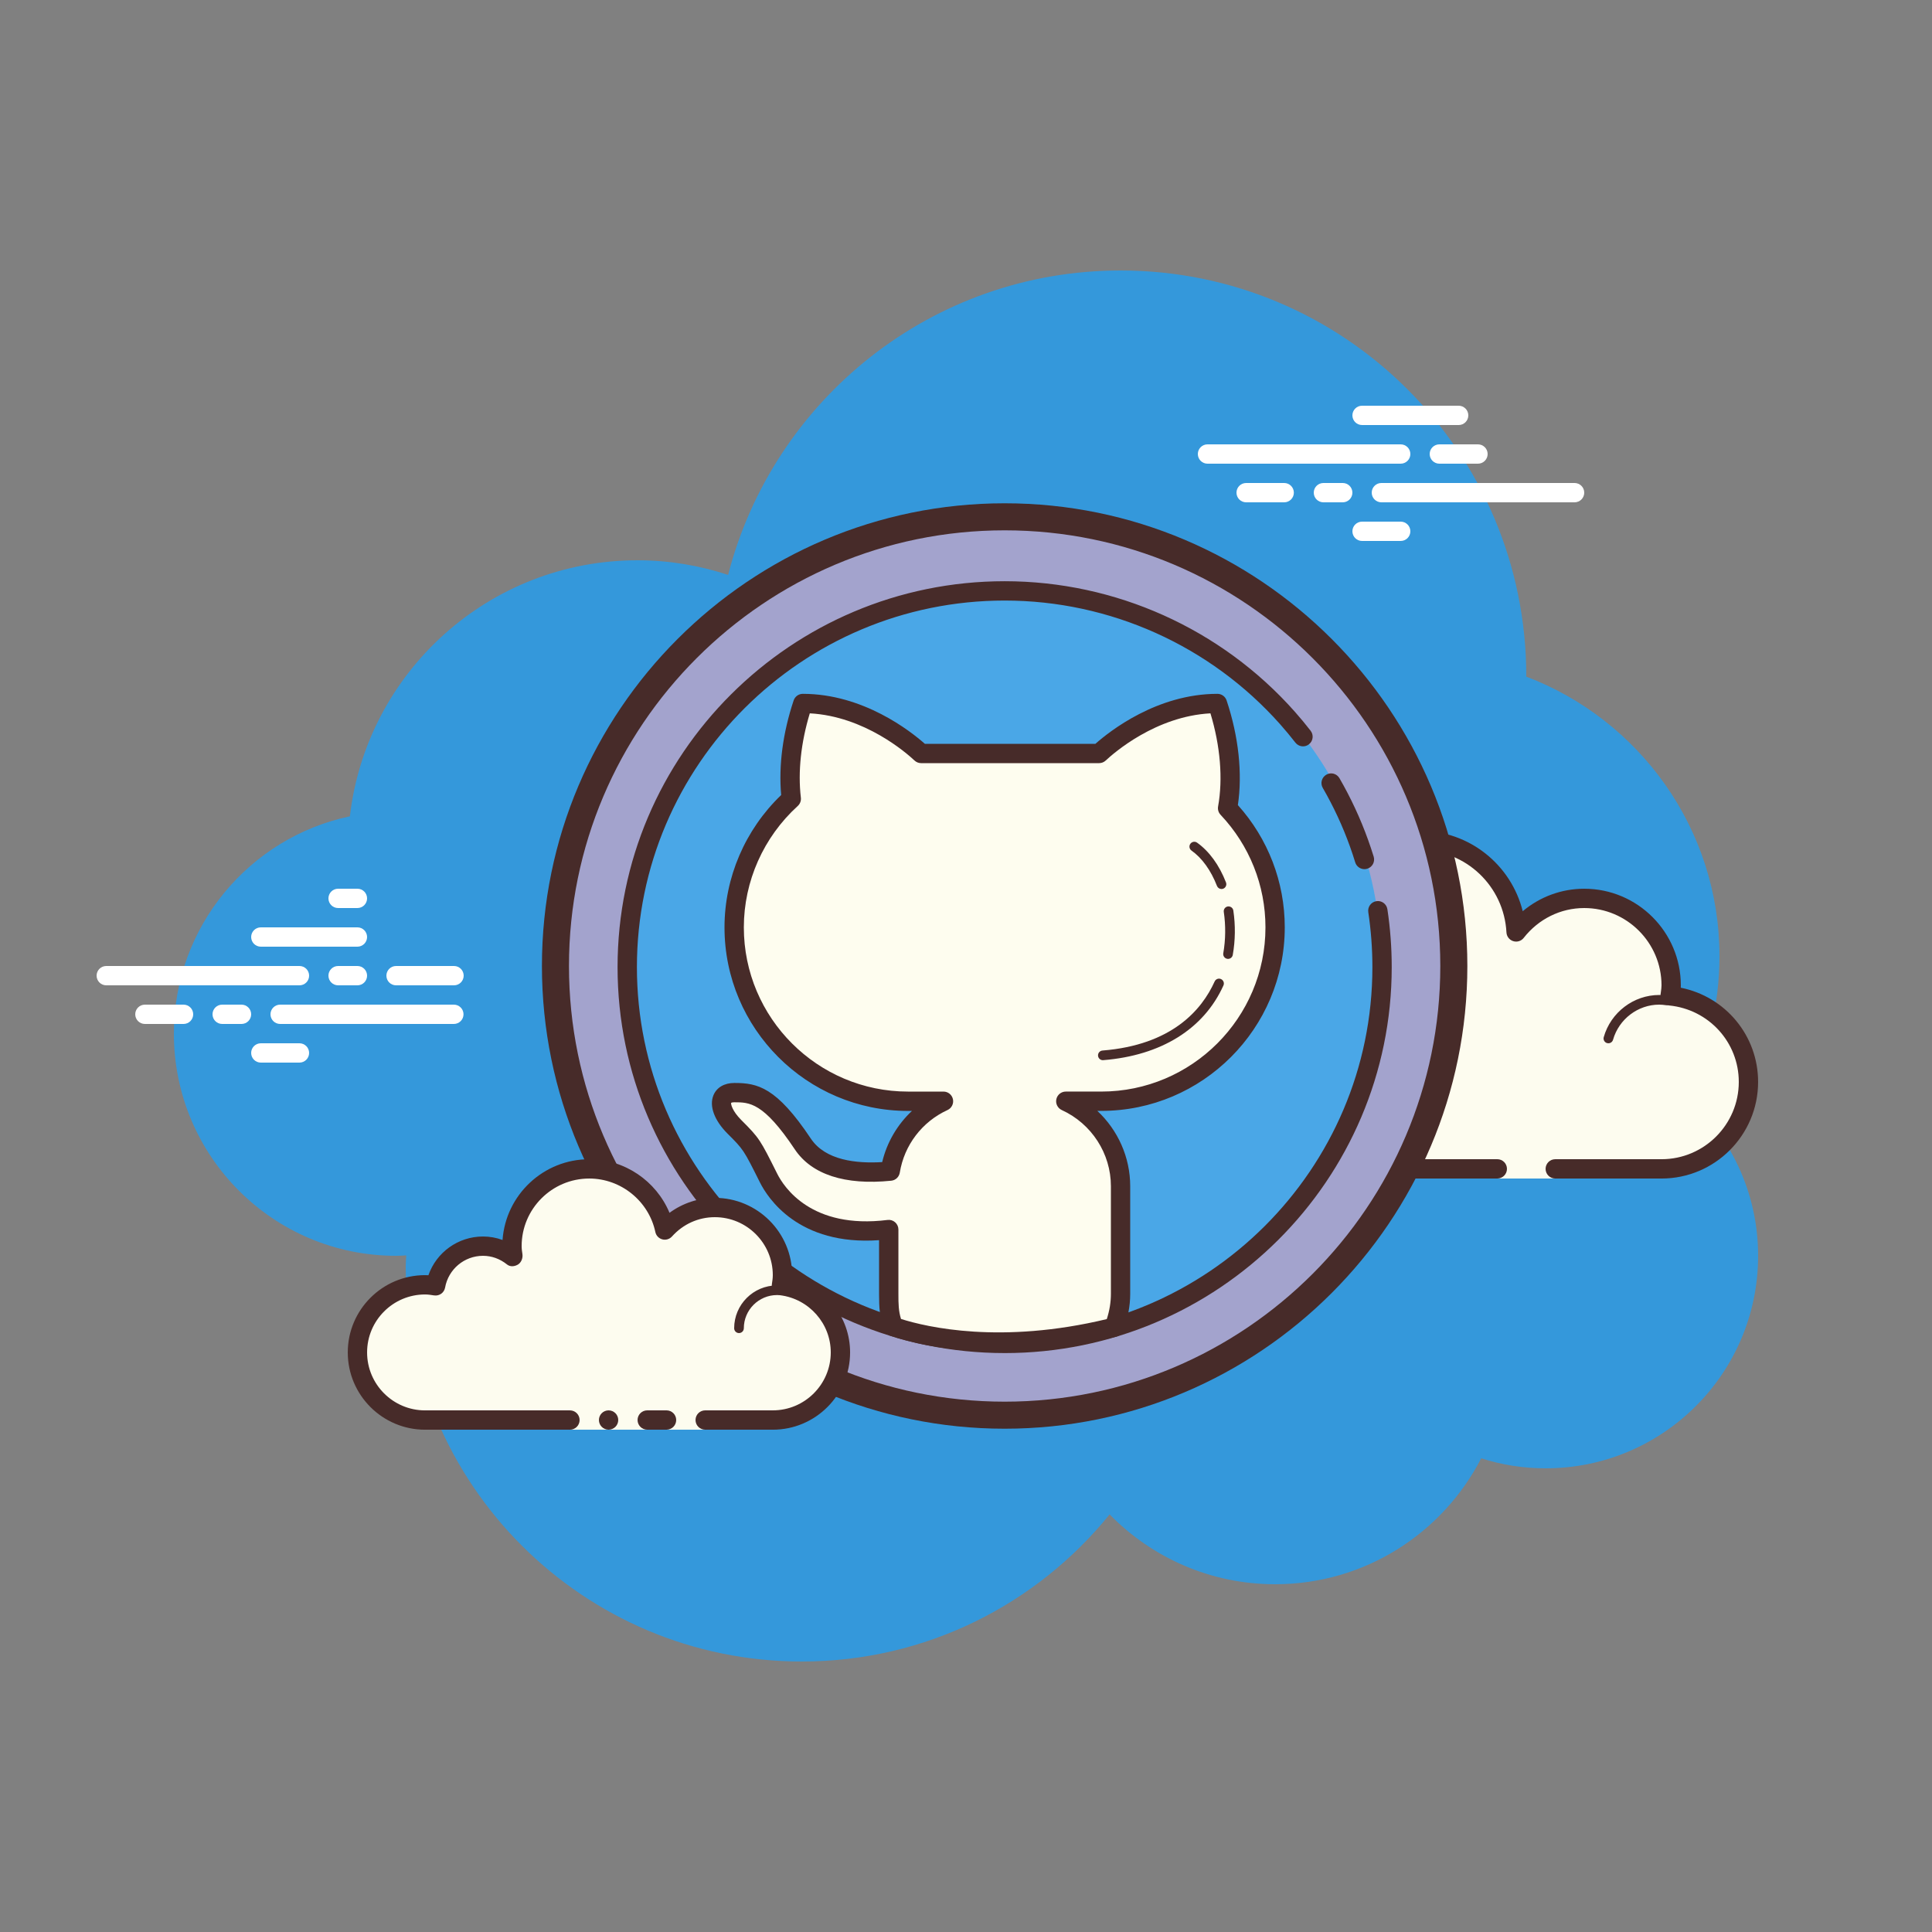 <svg xmlns="http://www.w3.org/2000/svg" x="0px" y="0px"
width="100" height="100"
viewBox="0 0 172 172"
style=" fill:#000000;"><rect x="0" y="0" width="172" height="172" fill="#808080" stroke="none"/><g fill="none" fill-rule="nonzero" stroke="none" stroke-width="1" stroke-linecap="butt" stroke-linejoin="miter" stroke-miterlimit="10" stroke-dasharray="" stroke-dashoffset="0" font-family="none" font-weight="none" font-size="none" text-anchor="none" style="mix-blend-mode: normal"><path d="M0,172v-172h172v172z" fill="none"></path><g><path d="M150.01,97.541c1.952,-3.707 3.07,-7.921 3.07,-12.401c0,-11.388 -7.153,-21.082 -17.202,-24.902c0,-0.012 0.002,-0.024 0.002,-0.038c0,-19.949 -16.171,-36.12 -36.12,-36.12c-16.828,0 -30.927,11.526 -34.938,27.102c-2.539,-0.834 -5.244,-1.302 -8.062,-1.302c-13.23,0 -24.12,9.964 -25.611,22.793c-8.951,1.894 -15.669,9.833 -15.669,19.347c0,10.924 8.856,19.78 19.78,19.78c0.304,0 0.605,-0.021 0.905,-0.038c-0.007,0.301 -0.045,0.595 -0.045,0.898c0,19.474 15.786,35.26 35.26,35.26c11.072,0 20.941,-5.112 27.406,-13.096c3.746,3.827 8.954,6.216 14.734,6.216c7.998,0 14.919,-4.558 18.346,-11.211c1.809,0.576 3.734,0.891 5.734,0.891c10.449,0 18.92,-8.471 18.92,-18.92c0,-5.695 -2.528,-10.79 -6.51,-14.259z" fill="#3498db"></path><path d="M133.3,104.06v0.86h5.16v-0.86c0,0 7.296,0 9.46,0c4.274,0 7.74,-3.466 7.74,-7.74c0,-4.013 -3.065,-7.274 -6.975,-7.663c0.038,-0.311 0.095,-0.616 0.095,-0.937c0,-4.274 -3.466,-7.74 -7.74,-7.74c-2.473,0 -4.649,1.18 -6.066,2.986c-0.241,-4.534 -3.959,-8.146 -8.554,-8.146c-4.749,0 -8.6,3.851 -8.6,8.6c0,0.767 0.132,1.496 0.322,2.205c-1.104,-1.336 -2.754,-2.205 -4.622,-2.205c-3.063,0 -5.562,2.296 -5.943,5.255c-0.311,-0.038 -0.616,-0.095 -0.937,-0.095c-4.274,0 -7.74,3.466 -7.74,7.74c0,4.274 3.466,7.74 7.74,7.74c4.274,0 16.34,0 16.34,0z" fill="#fdfcef"></path><path d="M126.42,73.96c-5.217,0 -9.46,4.243 -9.46,9.46c0,0.028 0,0.053 0,0.081c-1.035,-0.611 -2.219,-0.941 -3.44,-0.941c-3.149,0 -5.867,2.169 -6.636,5.169c-0.081,-0.005 -0.162,-0.009 -0.244,-0.009c-4.742,0 -8.6,3.858 -8.6,8.6c0,4.742 3.858,8.6 8.6,8.6h26.66c0.475,0 0.86,-0.385 0.86,-0.86c0,-0.475 -0.385,-0.86 -0.86,-0.86h-26.66c-3.794,0 -6.88,-3.086 -6.88,-6.88c0,-3.794 3.086,-6.88 6.88,-6.88c0.201,0 0.396,0.029 0.59,0.055l0.243,0.033c0.036,0.005 0.071,0.007 0.107,0.007c0.423,0 0.795,-0.318 0.851,-0.752c0.329,-2.568 2.516,-4.503 5.089,-4.503c1.522,0 2.964,0.69 3.958,1.892c0.169,0.203 0.415,0.313 0.664,0.313c0.134,0 0.268,-0.031 0.392,-0.096c0.359,-0.184 0.54,-0.595 0.437,-0.986c-0.198,-0.748 -0.291,-1.378 -0.291,-1.983c0,-4.267 3.473,-7.74 7.74,-7.74c4.095,0 7.477,3.22 7.695,7.332c0.019,0.358 0.258,0.666 0.6,0.774c0.086,0.028 0.174,0.041 0.261,0.041c0.258,0 0.509,-0.119 0.674,-0.33c1.326,-1.689 3.289,-2.657 5.389,-2.657c3.794,0 6.88,3.086 6.88,6.88c0,0.201 -0.029,0.396 -0.055,0.59l-0.033,0.243c-0.028,0.23 0.038,0.461 0.182,0.642c0.144,0.181 0.356,0.296 0.585,0.318c3.536,0.353 6.201,3.28 6.201,6.808c0,3.794 -3.086,6.88 -6.88,6.88h-9.46c-0.475,0 -0.86,0.385 -0.86,0.86c0,0.475 0.385,0.86 0.86,0.86h9.46c4.742,0 8.6,-3.858 8.6,-8.6c0,-4.123 -2.905,-7.59 -6.885,-8.388c0.003,-0.071 0.005,-0.141 0.005,-0.212c0,-4.742 -3.858,-8.6 -8.6,-8.6c-2.023,0 -3.944,0.716 -5.475,2.002c-1.029,-4.135 -4.751,-7.162 -9.145,-7.162z" fill="#472b29"></path><path d="M123.84,86c-2.413,0 -4.487,1.718 -5.01,4.027c-0.631,-0.382 -1.352,-0.587 -2.085,-0.587c-2.067,0 -3.781,1.543 -4.047,3.557c-0.349,-0.079 -0.681,-0.117 -1.004,-0.117c-2.63,0 -4.835,2.064 -5.019,4.699c-0.017,0.237 0.162,0.444 0.397,0.461c0.01,0 0.021,0 0.031,0c0.224,0 0.413,-0.174 0.428,-0.399c0.153,-2.186 1.98,-3.901 4.161,-3.901c0.394,0 0.808,0.072 1.269,0.218c0.038,0.012 0.077,0.017 0.115,0.017c0.095,0 0.189,-0.034 0.268,-0.093c0.11,-0.079 0.175,-0.22 0.175,-0.358c0,-1.778 1.447,-3.225 3.225,-3.225c0.769,0 1.522,0.289 2.117,0.814c0.081,0.071 0.182,0.108 0.284,0.108c0.055,0 0.108,-0.01 0.16,-0.033c0.151,-0.06 0.255,-0.201 0.267,-0.365c0.179,-2.224 2.052,-3.965 4.267,-3.965c0.358,0 0.731,0.058 1.173,0.184c0.04,0.012 0.081,0.017 0.12,0.017c0.187,0 0.356,-0.126 0.411,-0.313c0.065,-0.229 -0.067,-0.466 -0.296,-0.531c-0.519,-0.148 -0.968,-0.217 -1.409,-0.217zM147.719,88.58c-2.281,0 -4.314,1.543 -4.943,3.753c-0.065,0.229 0.067,0.466 0.296,0.531c0.041,0.01 0.081,0.015 0.119,0.015c0.187,0 0.359,-0.124 0.413,-0.313c0.525,-1.84 2.217,-3.127 4.116,-3.127c0.201,0 0.396,0.024 0.588,0.05c0.021,0.003 0.04,0.005 0.06,0.005c0.208,0 0.394,-0.158 0.423,-0.373c0.033,-0.236 -0.132,-0.452 -0.368,-0.483c-0.23,-0.031 -0.464,-0.058 -0.703,-0.058z" fill="#472b29"></path><path d="M26.66,87.72h-17.2c-0.475,0 -0.86,-0.385 -0.86,-0.86c0,-0.475 0.385,-0.86 0.86,-0.86h17.2c0.475,0 0.86,0.385 0.86,0.86c0,0.475 -0.384,0.86 -0.86,0.86zM31.82,87.72h-1.72c-0.475,0 -0.86,-0.385 -0.86,-0.86c0,-0.475 0.385,-0.86 0.86,-0.86h1.72c0.475,0 0.86,0.385 0.86,0.86c0,0.475 -0.384,0.86 -0.86,0.86zM40.405,91.16h-15.465c-0.475,0 -0.86,-0.385 -0.86,-0.86c0,-0.475 0.385,-0.86 0.86,-0.86h15.465c0.475,0 0.86,0.385 0.86,0.86c0,0.475 -0.385,0.86 -0.86,0.86zM21.5,91.16h-1.72c-0.475,0 -0.86,-0.385 -0.86,-0.86c0,-0.475 0.385,-0.86 0.86,-0.86h1.72c0.475,0 0.86,0.385 0.86,0.86c0,0.475 -0.384,0.86 -0.86,0.86zM16.34,91.16h-3.44c-0.475,0 -0.86,-0.385 -0.86,-0.86c0,-0.475 0.385,-0.86 0.86,-0.86h3.44c0.475,0 0.86,0.385 0.86,0.86c0,0.475 -0.384,0.86 -0.86,0.86zM26.66,94.6h-3.44c-0.475,0 -0.86,-0.385 -0.86,-0.86c0,-0.475 0.385,-0.86 0.86,-0.86h3.44c0.475,0 0.86,0.385 0.86,0.86c0,0.475 -0.385,0.86 -0.86,0.86zM31.82,79.12c-0.304,0 -1.416,0 -1.72,0c-0.475,0 -0.86,0.385 -0.86,0.86c0,0.475 0.385,0.86 0.86,0.86c0.304,0 1.416,0 1.72,0c0.475,0 0.86,-0.385 0.86,-0.86c0,-0.475 -0.385,-0.86 -0.86,-0.86zM31.82,82.56c-0.304,0 -8.296,0 -8.6,0c-0.475,0 -0.86,0.385 -0.86,0.86c0,0.475 0.385,0.86 0.86,0.86c0.304,0 8.296,0 8.6,0c0.475,0 0.86,-0.385 0.86,-0.86c0,-0.475 -0.385,-0.86 -0.86,-0.86zM40.42,86c-0.304,0 -4.856,0 -5.16,0c-0.475,0 -0.86,0.385 -0.86,0.86c0,0.475 0.385,0.86 0.86,0.86c0.304,0 4.856,0 5.16,0c0.475,0 0.86,-0.385 0.86,-0.86c0,-0.475 -0.385,-0.86 -0.86,-0.86z" fill="#ffffff"></path><g fill="#ffffff"><path d="M124.7,41.28h-17.2c-0.475,0 -0.86,-0.385 -0.86,-0.86c0,-0.475 0.385,-0.86 0.86,-0.86h17.2c0.475,0 0.86,0.385 0.86,0.86c0,0.475 -0.385,0.86 -0.86,0.86zM131.58,41.28h-3.44c-0.475,0 -0.86,-0.385 -0.86,-0.86c0,-0.475 0.385,-0.86 0.86,-0.86h3.44c0.475,0 0.86,0.385 0.86,0.86c0,0.475 -0.385,0.86 -0.86,0.86zM140.18,44.72h-17.2c-0.475,0 -0.86,-0.385 -0.86,-0.86c0,-0.475 0.385,-0.86 0.86,-0.86h17.2c0.475,0 0.86,0.385 0.86,0.86c0,0.475 -0.384,0.86 -0.86,0.86zM119.54,44.72h-1.72c-0.475,0 -0.86,-0.385 -0.86,-0.86c0,-0.475 0.385,-0.86 0.86,-0.86h1.72c0.475,0 0.86,0.385 0.86,0.86c0,0.475 -0.385,0.86 -0.86,0.86zM114.328,44.72h-3.388c-0.475,0 -0.86,-0.385 -0.86,-0.86c0,-0.475 0.385,-0.86 0.86,-0.86h3.388c0.475,0 0.86,0.385 0.86,0.86c0,0.475 -0.385,0.86 -0.86,0.86zM129.86,37.84h-8.6c-0.475,0 -0.86,-0.385 -0.86,-0.86c0,-0.475 0.385,-0.86 0.86,-0.86h8.6c0.475,0 0.86,0.385 0.86,0.86c0,0.475 -0.384,0.86 -0.86,0.86zM124.7,48.16h-3.44c-0.475,0 -0.86,-0.385 -0.86,-0.86c0,-0.475 0.385,-0.86 0.86,-0.86h3.44c0.475,0 0.86,0.385 0.86,0.86c0,0.475 -0.385,0.86 -0.86,0.86z"></path></g><g><path d="M89.44,46.01c-22.086,0 -39.99,17.904 -39.99,39.99c0,22.086 17.904,39.99 39.99,39.99c22.086,0 39.99,-17.904 39.99,-39.99c0,-22.086 -17.904,-39.99 -39.99,-39.99z" fill="#a3a3cd"></path><path d="M89.44,127.194c-22.714,0 -41.194,-18.48 -41.194,-41.194c0,-22.714 18.48,-41.194 41.194,-41.194c22.714,0 41.194,18.48 41.194,41.194c0,22.714 -18.48,41.194 -41.194,41.194zM89.44,47.214c-21.386,0 -38.786,17.398 -38.786,38.786c0,21.388 17.4,38.786 38.786,38.786c21.386,0 38.786,-17.398 38.786,-38.786c0,-21.388 -17.4,-38.786 -38.786,-38.786z" fill="#472b29"></path></g><g fill="#4aa7e7"><path d="M89.44,52.46c-18.524,0 -33.54,15.016 -33.54,33.54c0,18.524 15.016,33.54 33.54,33.54c18.524,0 33.54,-15.016 33.54,-33.54c0,-18.524 -15.016,-33.54 -33.54,-33.54z"></path></g><g fill="#472b29"><path d="M121.472,77.378c-0.368,0 -0.709,-0.237 -0.822,-0.607c-0.144,-0.473 -0.301,-0.943 -0.466,-1.404c-0.645,-1.803 -1.46,-3.559 -2.422,-5.222c-0.239,-0.411 -0.098,-0.937 0.313,-1.175c0.413,-0.244 0.937,-0.1 1.175,0.315c1.013,1.753 1.871,3.603 2.551,5.499c0.175,0.487 0.339,0.982 0.494,1.479c0.139,0.456 -0.115,0.936 -0.569,1.075c-0.084,0.028 -0.17,0.04 -0.253,0.04z"></path></g><g fill="#472b29"><path d="M89.44,120.46c-19.001,0 -34.46,-15.413 -34.46,-34.359c0,-18.944 15.458,-34.357 34.46,-34.357c9.862,0 19.271,4.226 25.812,11.593c0.494,0.556 0.97,1.13 1.429,1.72c0.291,0.375 0.224,0.915 -0.15,1.206c-0.373,0.298 -0.915,0.224 -1.207,-0.151c-0.435,-0.559 -0.888,-1.104 -1.357,-1.632c-6.216,-7 -15.155,-11.015 -24.525,-11.015c-18.053,0 -32.74,14.641 -32.74,32.637c0,17.996 14.685,32.639 32.738,32.639c18.053,0 32.74,-14.642 32.74,-32.639c0,-1.643 -0.124,-3.289 -0.366,-4.895c-0.071,-0.47 0.253,-0.908 0.722,-0.979c0.471,-0.074 0.908,0.251 0.979,0.721c0.256,1.691 0.385,3.425 0.385,5.153c0,18.946 -15.459,34.359 -34.46,34.359z"></path></g><g><path d="M62.78,126.42c0,0 2.695,0 6.02,0c3.325,0 6.02,-2.695 6.02,-6.02c0,-3.063 -2.296,-5.562 -5.255,-5.943c0.048,-0.308 0.095,-0.616 0.095,-0.937c0,-3.325 -2.695,-6.02 -6.02,-6.02c-1.775,0 -3.354,0.783 -4.455,2.004c-0.66,-3.11 -3.418,-5.444 -6.725,-5.444c-3.799,0 -6.88,3.081 -6.88,6.88c0,0.329 0.052,0.643 0.096,0.96c-0.736,-0.592 -1.658,-0.96 -2.676,-0.96c-2.112,0 -3.861,1.526 -4.223,3.535c-0.308,-0.048 -0.616,-0.095 -0.937,-0.095c-3.325,0 -6.02,2.695 -6.02,6.02c0,3.325 2.695,6.02 6.02,6.02c3.325,0 12.9,0 12.9,0v0.86h12.04z" fill="#fdfcef"></path><path d="M65.79,118.68c-0.237,0 -0.43,-0.193 -0.43,-0.43c0,-2.104 1.711,-3.815 3.815,-3.815c0.058,0.015 1.268,-0.002 2.14,0.234c0.229,0.062 0.365,0.298 0.303,0.526c-0.062,0.23 -0.298,0.366 -0.526,0.303c-0.764,-0.206 -1.892,-0.206 -1.914,-0.203c-1.631,0 -2.957,1.326 -2.957,2.955c0,0.237 -0.193,0.43 -0.43,0.43zM54.18,125.56c-0.475,0 -0.86,0.385 -0.86,0.86c0,0.475 0.385,0.86 0.86,0.86c0.475,0 0.86,-0.385 0.86,-0.86c0,-0.475 -0.385,-0.86 -0.86,-0.86z" fill="#472b29"></path><path d="M68.8,127.28h-6.02c-0.475,0 -0.86,-0.385 -0.86,-0.86c0,-0.475 0.385,-0.86 0.86,-0.86h6.02c2.845,0 5.16,-2.315 5.16,-5.16c0,-2.573 -1.935,-4.761 -4.503,-5.089c-0.23,-0.031 -0.439,-0.151 -0.578,-0.337c-0.139,-0.186 -0.198,-0.42 -0.162,-0.648c0.04,-0.265 0.083,-0.53 0.083,-0.805c0,-2.845 -2.315,-5.16 -5.16,-5.16c-1.462,0 -2.817,0.611 -3.817,1.72c-0.215,0.239 -0.552,0.341 -0.86,0.255c-0.313,-0.084 -0.552,-0.335 -0.619,-0.652c-0.587,-2.759 -3.062,-4.763 -5.884,-4.763c-3.32,0 -6.02,2.7 -6.02,6.02c0,0.246 0.036,0.482 0.071,0.719c0.05,0.349 -0.108,0.753 -0.416,0.929c-0.308,0.175 -0.681,0.203 -0.956,-0.017c-0.628,-0.504 -1.366,-0.771 -2.138,-0.771c-1.662,0 -3.082,1.189 -3.376,2.828c-0.083,0.459 -0.509,0.767 -0.979,0.697c-0.265,-0.041 -0.53,-0.084 -0.805,-0.084c-2.845,0 -5.16,2.315 -5.16,5.16c0,2.845 2.315,5.16 5.16,5.16h12.9c0.475,0 0.86,0.385 0.86,0.86c0,0.475 -0.385,0.86 -0.86,0.86h-12.9c-3.794,0 -6.88,-3.086 -6.88,-6.88c0,-3.794 3.086,-6.88 6.88,-6.88c0.101,0 0.2,0.003 0.299,0.01c0.712,-2.04 2.644,-3.45 4.861,-3.45c0.6,0 1.185,0.105 1.739,0.31c0.284,-4.013 3.638,-7.19 7.721,-7.19c3.149,0 5.962,1.938 7.143,4.771c1.17,-0.857 2.583,-1.331 4.037,-1.331c3.794,0 6.88,3.086 6.88,6.88c0,0.083 -0.002,0.163 -0.007,0.244c2.998,0.771 5.167,3.486 5.167,6.636c0,3.794 -3.086,6.88 -6.88,6.88z" fill="#472b29"></path><path d="M59.34,125.56c-0.273,0 -1.447,0 -1.72,0c-0.475,0 -0.86,0.385 -0.86,0.86c0,0.475 0.385,0.86 0.86,0.86c0.273,0 1.447,0 1.72,0c0.475,0 0.86,-0.385 0.86,-0.86c0,-0.475 -0.385,-0.86 -0.86,-0.86z" fill="#472b29"></path></g><g><path d="M109.289,71.948c0.49,-2.726 0.198,-6.018 -0.903,-9.317c-5.538,0 -9.806,3.767 -10.533,4.451h-15.848c-0.729,-0.683 -4.995,-4.451 -10.533,-4.451c-0.991,2.972 -1.324,5.934 -1.027,8.486c-3.117,2.829 -5.084,6.901 -5.084,11.443c0,8.55 6.93,15.48 15.48,15.48h3.156c-2.479,1.135 -4.288,3.44 -4.74,6.218c-2.785,0.284 -6.154,0.026 -7.785,-2.42c-3.044,-4.567 -4.567,-4.567 -6.089,-4.567c-1.522,0 -1.522,1.522 0,3.044c1.522,1.522 1.522,1.522 3.044,4.567c1.254,2.508 4.493,5.347 10.695,4.577v5.729c0,1.121 0.029,1.942 0.43,2.917c3.727,1.29 10.829,2.257 19.639,0.053c0.354,-0.925 0.569,-1.92 0.569,-2.97v-9.589c0,-3.364 -2.006,-6.245 -4.876,-7.561h3.156c8.55,0 15.48,-6.93 15.48,-15.48c0,-4.111 -1.615,-7.84 -4.231,-10.611z" fill="#fefdef"></path><path d="M88.922,120.333c-5.003,0 -8.39,-0.975 -9.653,-1.412c-0.232,-0.081 -0.42,-0.256 -0.514,-0.485c-0.459,-1.116 -0.495,-2.049 -0.495,-3.246v-4.782c-7.174,0.511 -9.918,-3.767 -10.604,-5.139c-1.46,-2.921 -1.46,-2.921 -2.883,-4.343c-1.183,-1.183 -1.653,-2.465 -1.256,-3.423c0.287,-0.691 0.967,-1.09 1.863,-1.09c2.052,0 3.741,0.354 6.804,4.95c1.299,1.947 4.052,2.231 6.354,2.095c0.423,-1.763 1.35,-3.34 2.649,-4.555h-0.347c-9.009,0 -16.34,-7.331 -16.34,-16.34c0,-4.434 1.834,-8.703 5.045,-11.784c-0.234,-2.628 0.146,-5.53 1.111,-8.421c0.117,-0.351 0.445,-0.588 0.815,-0.588c5.384,0 9.596,3.325 10.867,4.451h15.182c1.271,-1.127 5.483,-4.451 10.865,-4.451c0.37,0 0.698,0.237 0.815,0.588c1.072,3.21 1.422,6.498 1.004,9.317c2.695,3.005 4.174,6.852 4.174,10.884c0,9.009 -7.331,16.34 -16.34,16.34h-0.346c1.832,1.71 2.926,4.128 2.926,6.701v9.589c0,1.089 -0.212,2.19 -0.628,3.277c-0.1,0.261 -0.322,0.459 -0.595,0.528c-3.987,0.998 -7.515,1.338 -10.475,1.338zM80.214,117.423c2.303,0.728 8.889,2.274 18.32,0.012c0.244,-0.752 0.366,-1.503 0.366,-2.245v-9.589c0,-2.903 -1.717,-5.562 -4.374,-6.777c-0.368,-0.17 -0.569,-0.571 -0.483,-0.967c0.086,-0.394 0.435,-0.678 0.841,-0.678h3.156c8.062,0 14.62,-6.558 14.62,-14.62c0,-3.732 -1.419,-7.291 -3.997,-10.022c-0.187,-0.198 -0.268,-0.473 -0.22,-0.741c0.442,-2.461 0.2,-5.384 -0.681,-8.29c-4.88,0.263 -8.6,3.526 -9.322,4.2c-0.158,0.15 -0.37,0.234 -0.588,0.234h-15.848c-0.218,0 -0.43,-0.084 -0.588,-0.234c-0.721,-0.676 -4.443,-3.937 -9.322,-4.2c-0.789,2.611 -1.066,5.194 -0.795,7.51c0.033,0.275 -0.071,0.549 -0.275,0.736c-3.051,2.773 -4.802,6.713 -4.802,10.808c0,8.062 6.558,14.62 14.62,14.62h3.156c0.404,0 0.753,0.282 0.839,0.678c0.086,0.394 -0.114,0.796 -0.482,0.965c-2.262,1.037 -3.851,3.12 -4.25,5.575c-0.064,0.385 -0.375,0.679 -0.762,0.717c-4.119,0.418 -7.09,-0.55 -8.588,-2.798c-2.79,-4.185 -4.045,-4.185 -5.373,-4.185c-0.218,0 -0.291,0.048 -0.291,0.05c-0.033,0.101 0.093,0.719 0.9,1.527c1.622,1.62 1.68,1.741 3.206,4.79c0.59,1.178 3.043,4.96 9.819,4.109c0.244,-0.033 0.492,0.045 0.676,0.208c0.184,0.163 0.291,0.397 0.291,0.645v5.729c-0.002,0.903 0.015,1.546 0.232,2.233z" fill="#472b29"></path></g><g><path d="M108.529,87.557c-1.465,3.247 -4.682,5.944 -10.344,6.398" fill="#fefdef"></path><path d="M98.183,94.385c-0.222,0 -0.409,-0.172 -0.428,-0.396c-0.019,-0.236 0.157,-0.444 0.394,-0.463c6.185,-0.495 8.844,-3.617 9.986,-6.146c0.098,-0.218 0.351,-0.315 0.569,-0.215c0.215,0.098 0.313,0.351 0.215,0.568c-1.749,3.877 -5.55,6.238 -10.702,6.65c-0.01,0.002 -0.022,0.002 -0.034,0.002z" fill="#472b29"></path></g><g><path d="M109.378,81.124c0.181,1.226 0.177,2.527 -0.048,3.813" fill="#fefdef"></path><path d="M109.33,85.367c-0.026,0 -0.05,-0.002 -0.076,-0.007c-0.234,-0.04 -0.39,-0.263 -0.349,-0.497c0.21,-1.192 0.225,-2.463 0.046,-3.677c-0.036,-0.234 0.127,-0.454 0.361,-0.487c0.229,-0.031 0.454,0.127 0.488,0.363c0.196,1.321 0.179,2.651 -0.05,3.949c-0.034,0.21 -0.217,0.356 -0.421,0.356z" fill="#472b29"></path></g><g><path d="M106.324,75.369c1.03,0.733 1.866,1.92 2.422,3.347" fill="#fefdef"></path><path d="M108.745,79.146c-0.172,0 -0.334,-0.105 -0.401,-0.273c-0.542,-1.391 -1.326,-2.48 -2.27,-3.151c-0.193,-0.138 -0.239,-0.406 -0.101,-0.6c0.139,-0.194 0.408,-0.241 0.6,-0.103c1.08,0.769 1.971,1.993 2.573,3.541c0.086,0.222 -0.024,0.47 -0.244,0.557c-0.052,0.019 -0.105,0.029 -0.157,0.029z" fill="#472b29"></path></g></g></g></svg>
